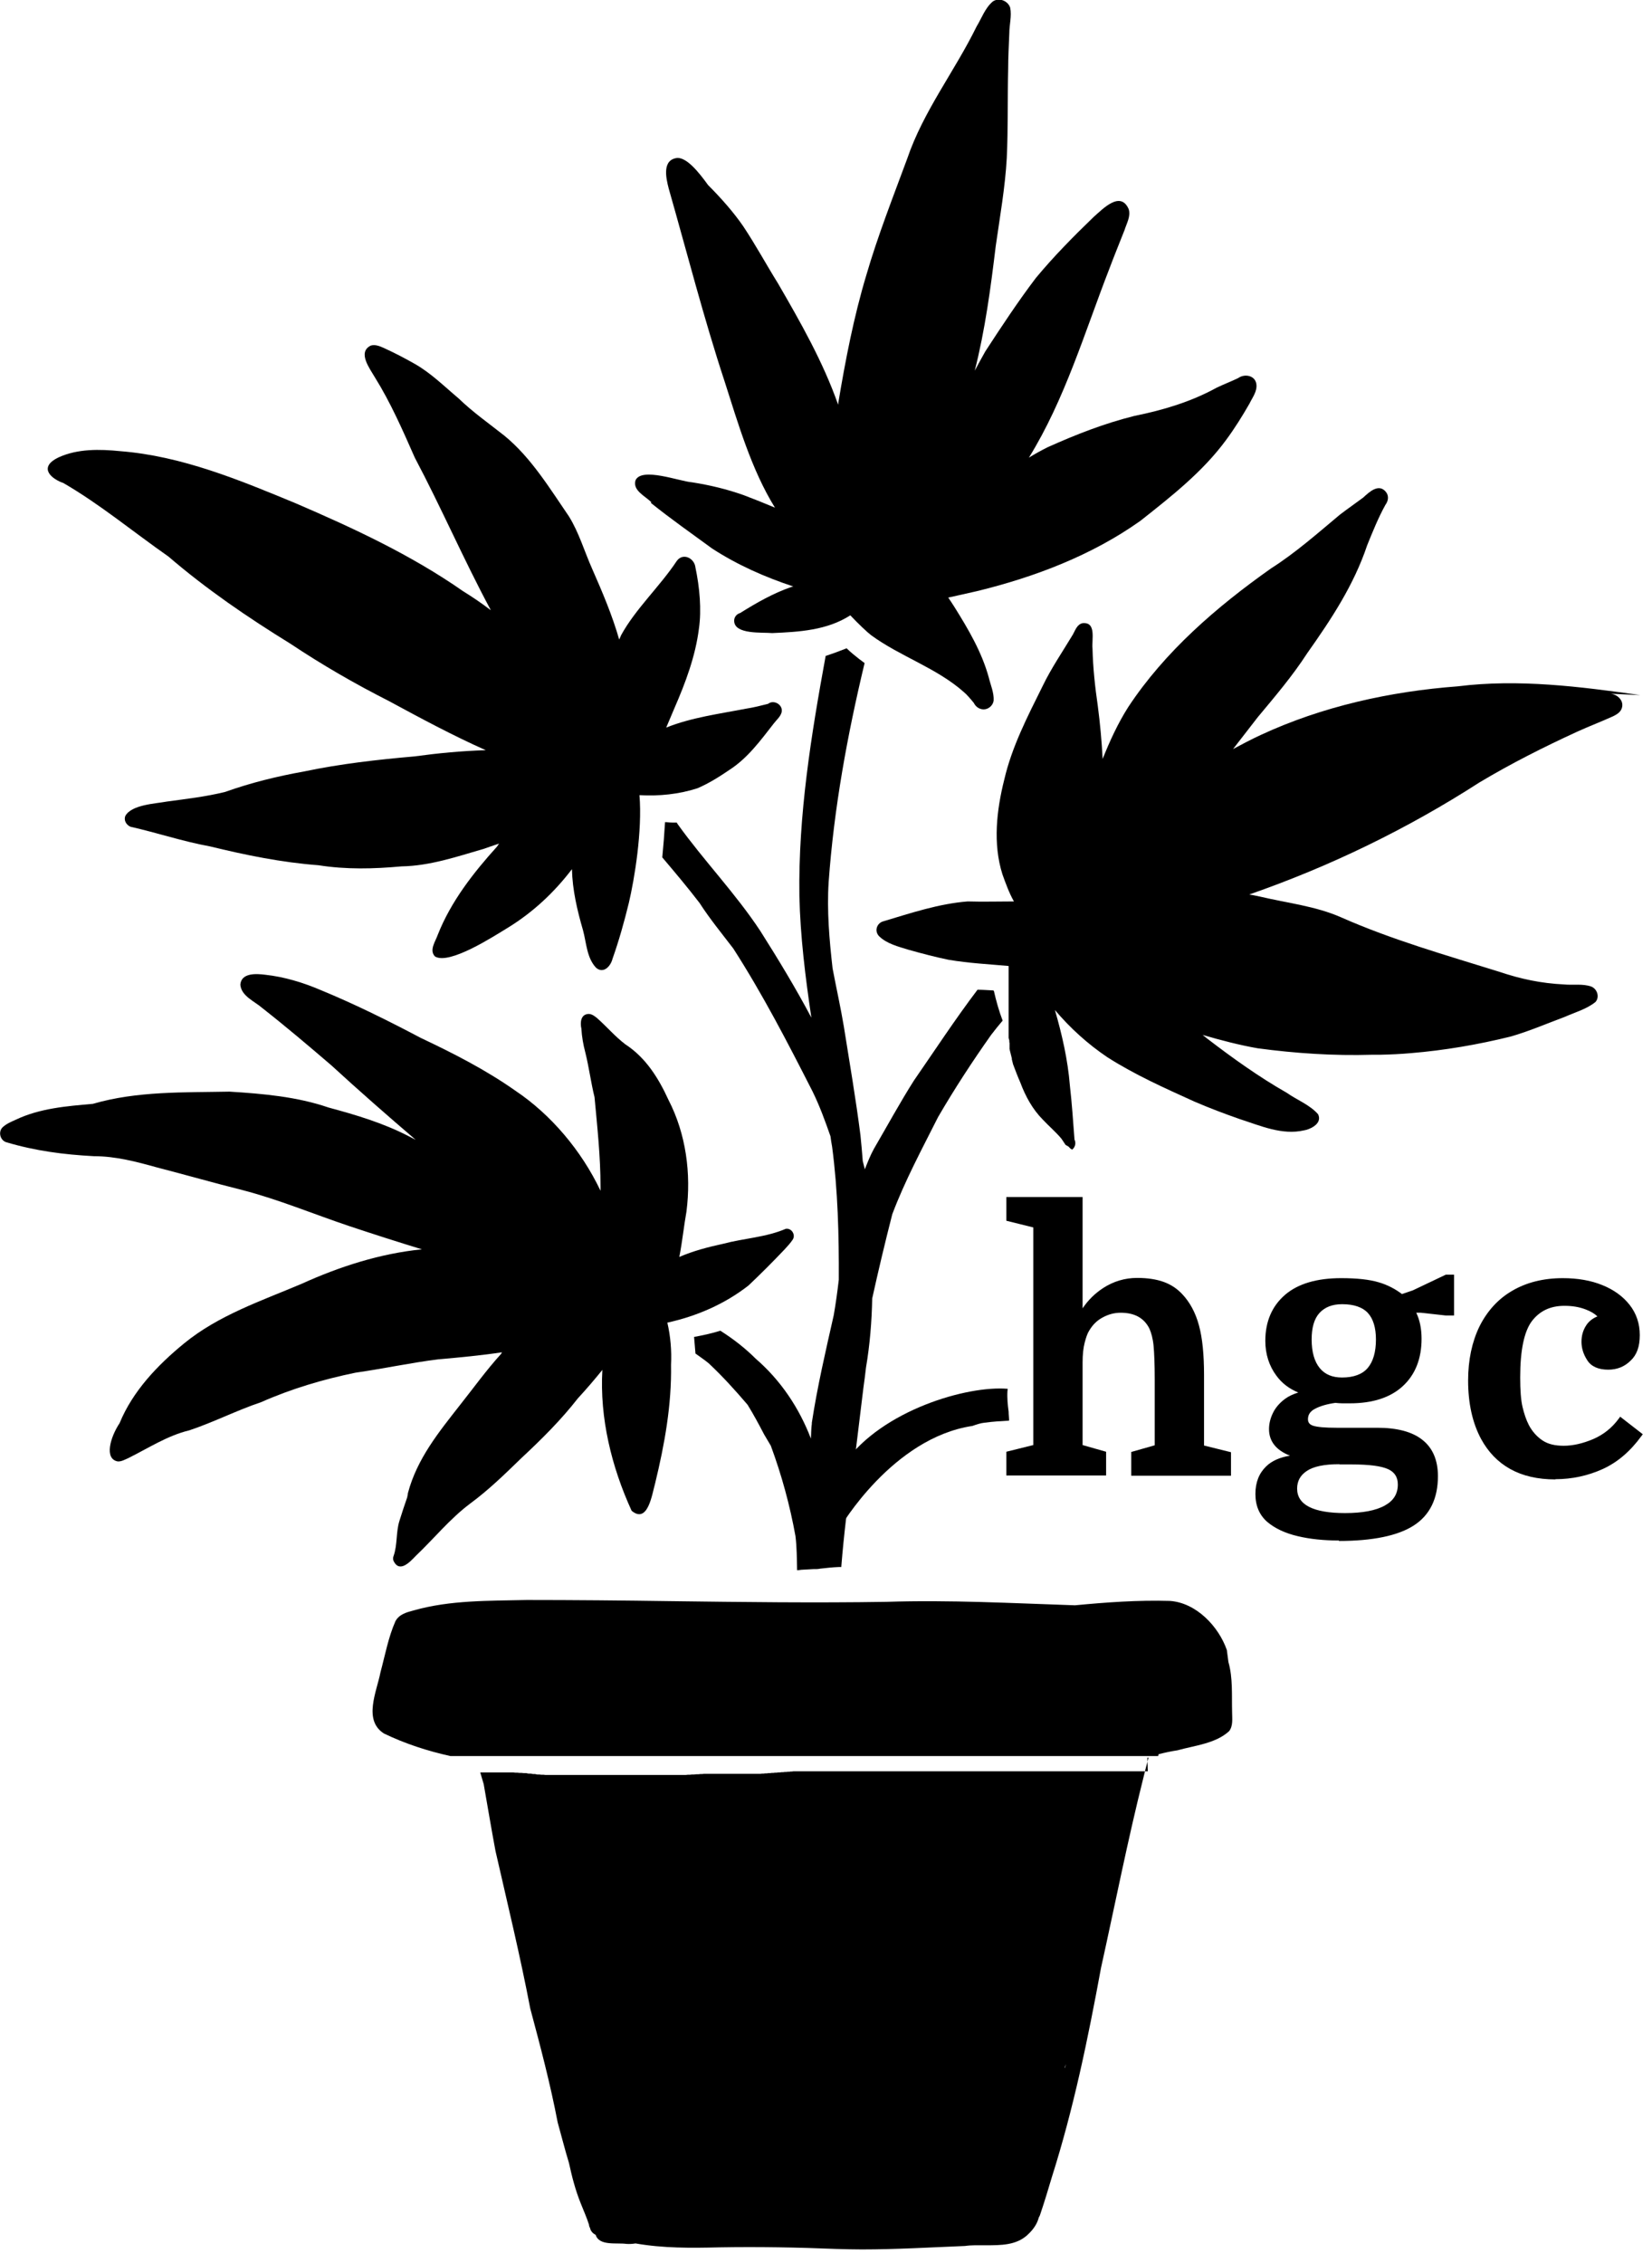 <?xml version="1.0" encoding="UTF-8"?>
<svg id="Layer_1" data-name="Layer 1" xmlns="http://www.w3.org/2000/svg" viewBox="0 0 71.69 98.15">
  <g>
    <path d="M53.24,71.57c-.36-1.03-1.33-2.05-2.47-2.13-1.38-.04-2.76.06-4.12.19-2.72-.09-5.44-.24-8.17-.15-3.13.05-6.26.01-9.38-.03-2.08-.03-4.17-.05-6.25-.05-1.64.04-3.3,0-4.89.45-.31.08-.64.17-.8.47-.31.7-.45,1.48-.65,2.22-.16.83-.76,2.07.15,2.65.91.44,1.89.76,2.89.98h.02s.04,0,.04,0h.04s.04,0,.04,0h.04s.04,0,.04,0h.04s.04,0,.04,0h.04s.04,0,.04,0h.04s.04,0,.04,0h.04s.04,0,.04,0h.04s.04,0,.04,0h.04s.04,0,.04,0h.04s.04,0,.04,0h.04s.04,0,.04,0h.04s.04,0,.04,0h.04s.03,0,.03,0h.03s.03,0,.03,0h.03s.03,0,.03,0h.03s.03,0,.03,0h.03s.03,0,.03,0h.03s.04,0,.04,0h.04s.04,0,.04,0h.04s.04,0,.04,0h.05s.05,0,.05,0h.05s.05,0,.05,0h.05s.05,0,.05,0h.05s.05,0,.05,0h.05s.05,0,.05,0h.05s.05,0,.05,0h.05s.05,0,.05,0h.05s.05,0,.05,0h.05s.04,0,.04,0h.04s.04,0,.04,0h.04s.04,0,.04,0h.04s.04,0,.04,0h.04s.04,0,.04,0h.04s.04,0,.04,0h.04s.05,0,.05,0h.05s.05,0,.05,0h.05s.05,0,.05,0h.05s.05,0,.05,0h.05s.05,0,.05,0h.05s.05,0,.05,0h.05s.05,0,.05,0h.05s.05,0,.05,0h.05s.05,0,.05,0h.05s.05,0,.05,0h.06s.06,0,.06,0h.06s.06,0,.06,0h.26s.07,0,.07,0h.07s.07,0,.07,0h.07s.07,0,.07,0h.07s.07,0,.07,0h.07s.07,0,.07,0h.07s.07,0,.07,0h.07s.06,0,.06,0h.06s.06,0,.06,0h.06s.06,0,.06,0h.06s.06,0,.06,0h.06s.06,0,.06,0h.06s.06,0,.06,0h.06s.06,0,.06,0h.06s.06,0,.06,0h.06s.06,0,.06,0h.06s.06,0,.06,0h.06s.06,0,.06,0h.06s.05,0,.05,0h.05s.06,0,.06,0h.05s.05,0,.05,0h.05s.05,0,.05,0h.11s.05,0,.05,0h.22s.06,0,.06,0h.06s.06,0,.06,0h.06s.06,0,.06,0h.06s.06,0,.06,0h.06s.06,0,.06,0h.06s.06,0,.06,0h.07s.07,0,.07,0h.14s.07,0,.07,0h.07s.07,0,.07,0h.07s.07,0,.07,0h.07s.07,0,.07,0h.07s.07,0,.07,0h.07s.07,0,.07,0h.07s.07,0,.07,0h.07s.07,0,.07,0h.07s.07,0,.07,0h.07s.07,0,.07,0h.07s.08,0,.08,0h.08s.08,0,.08,0h.08s.08,0,.08,0h.08s.08,0,.08,0h.08s.08,0,.08,0h.08s.08,0,.08,0h.08s.08,0,.08,0h.08s.08,0,.08,0h.08s.08,0,.08,0h.08s.08,0,.08,0h.08s.08,0,.08,0h.09s.09,0,.09,0h.09s.09,0,.09,0h.09s.09,0,.09,0h.09s.09,0,.09,0h.09s.08,0,.08,0h.08s.08,0,.08,0h.08s.08,0,.08,0h.08s.08,0,.08,0h.08s.08,0,.08,0h.08s.08,0,.08,0h.08s.08,0,.08,0h.07s.07,0,.07,0h.07s.07,0,.07,0h.07s.07,0,.07,0h.07s.07,0,.07,0h.07s.07,0,.07,0h.07s.07,0,.07,0h.07s.07,0,.07,0h.07s.07,0,.07,0h.07s.06,0,.06,0h.06s.06,0,.06,0h.07s.06,0,.06,0h.07s.07,0,.07,0h.07s.07,0,.07,0h.06s.06,0,.06,0h.06s.06,0,.06,0h.06s.06,0,.06,0h.06s.06,0,.06,0h.05s.05,0,.05,0h.05s.05,0,.05,0h.05s.05,0,.05,0h.05s.05,0,.05,0h.05s.06,0,.06,0h.06s.06,0,.06,0h.06s.06,0,.06,0h.06s.06,0,.06,0h.07s.07,0,.07,0h.07s.07,0,.07,0h.08s.08,0,.08,0h.08s.08,0,.08,0h.08s.08,0,.08,0h.08s.08,0,.08,0h.08s.08,0,.08,0h.08s.08,0,.08,0h.08s.08,0,.08,0h.08s.08,0,.08,0h.08s.08,0,.08,0h.08s.08,0,.08,0h.08s.08,0,.08,0h.08s.08,0,.08,0h.08s.08,0,.08,0h.08s.08,0,.08,0h.56s.06,0,.06,0h.17s.05,0,.05,0h.05s.06,0,.06,0h.06s.06,0,.06,0h.06s.06,0,.06,0h.06s.06,0,.06,0h.06s.06,0,.06,0h.06s.06,0,.06,0h.06s.06,0,.06,0h.06s.06,0,.06,0h.06s.06,0,.06,0h.06s.06,0,.06,0h.06s.06,0,.06,0h.06s.06,0,.06,0h.06s.06,0,.06,0h.06s.06,0,.06,0h.06s.06,0,.06,0h.06s.07,0,.07,0h.06s.07,0,.07,0h.07s.06,0,.06,0h.06s.06,0,.06,0h.06s.06,0,.06,0h.06s.05,0,.05,0h.05s.05,0,.05,0h.05s.05,0,.05,0h.05s.05,0,.05,0h.04s.05,0,.05,0h.04s.04,0,.04,0h.05s.05,0,.05,0h.05s.05,0,.05,0h.05s.05,0,.05,0h.05s.05,0,.05,0h.06s.06,0,.06,0h.06s.06,0,.06,0h.06s.06,0,.06,0h.06s.06,0,.06,0h.06s.06,0,.06,0h.06s.06,0,.06,0h.06s.06,0,.06,0h.06s.06,0,.06,0h.06s.06,0,.06,0h.06s.06,0,.06,0h.11s.06,0,.06,0h.06s.06,0,.06,0h.06s.06,0,.06,0h.05s.05,0,.05,0h.05s.05,0,.05,0h.05s.05,0,.05,0h.05s.05,0,.05,0h.1s.05,0,.05,0h.05s.05,0,.05,0h.05s.05,0,.05,0h.1s.05,0,.05,0h.05s.05,0,.05,0h.05s.05,0,.05,0h.21s.05,0,.05,0h.17s.06,0,.06,0h.05s.05,0,.05,0h.05s.05,0,.05,0h.1s.05,0,.05,0h.05s.05,0,.05,0h.09s.05,0,.05,0h.09s.05,0,.05,0h.05s.05,0,.05,0h.05s.05,0,.05,0h.05s.05,0,.05,0h.05s.05,0,.05,0h.05s.05,0,.05,0h.05s.05,0,.05,0h.05s.05,0,.05,0h.05s.05,0,.05,0h.05s.05,0,.05,0h.05s.05,0,.05,0h.13s.04,0,.04,0h.04s.04,0,.04,0h.04s.04,0,.04,0h.04s.04,0,.04,0h.05s.04,0,.04,0h.09s.04,0,.04,0h.12s.04,0,.04,0h.04s.04,0,.04,0h.03s.03,0,.03,0h.03s.03,0,.03,0h.03s.03,0,.03,0h.03s.03,0,.03,0h.03s.03,0,.03,0h.03s.03,0,.03,0h.03s.03,0,.03,0h.03s.03,0,.03,0h.03s.03,0,.03,0h.03s.04,0,.04,0h.04s.04,0,.04,0h.04s.04,0,.04,0h.04s.04,0,.04,0h.05s.05,0,.05,0h.05s.05,0,.05,0h.05s.05,0,.05,0h.04s.04,0,.04,0h.04s.04,0,.04,0h.04s.04,0,.04,0h.04s.04,0,.04,0h.04s.04,0,.04,0h.05s.05,0,.05,0h.05s.05,0,.05,0h.05s.05,0,.05,0h.05s.05,0,.05,0h.04s.01-.05.02-.08c.27-.07.55-.13.82-.17.75-.21,1.65-.29,2.24-.83.18-.23.13-.55.13-.82-.02-.73.04-1.48-.16-2.18Z"/>
    <path d="M49.81,76.83h-.05s-.05,0-.05,0h-.05s-.05,0-.05,0h-.05s-.05,0-.05,0h-.05s-.05,0-.05,0h-.05s-.05,0-.05,0h-.05s-.05,0-.05,0h-.05s-.05,0-.05,0h-.05s-.05,0-.05,0h-.05s-.05,0-.05,0h-.05s-.06,0-.06,0h-.06s-.06,0-.06,0h-.06s-.06,0-.06,0h-.06s-.06,0-.06,0h-.07s-.07,0-.07,0h-.07s-.07,0-.07,0h-.07s-.07,0-.07,0h-.07s-.07,0-.07,0h-.07s-.07,0-.07,0h-.07s-.07,0-.07,0h-.07s-.07,0-.07,0h-.07s-.07,0-.07,0h-.07s-.07,0-.07,0h-.06s-.06,0-.06,0h-.06s-.06,0-.06,0h-.05s-.05,0-.05,0h-.05s-.05,0-.05,0h-.05s-.05,0-.05,0h-.04s-.04,0-.04,0h-.04s-.04,0-.04,0h-.04s-.04,0-.04,0h-.04s-.05,0-.05,0h-.05s-.05,0-.05,0h-.05s-.05,0-.05,0h-.05s-.05,0-.05,0h-.05s-.05,0-.05,0h-.06s-.06,0-.06,0h-.06s-.06,0-.06,0h-.06s-.06,0-.06,0h-.24s-.06,0-.06,0h-.06s-.06,0-.06,0h-.06s-.06,0-.06,0h-.06s-.06,0-.06,0h-.06s-.06,0-.06,0h-.06s-.06,0-.06,0h-.06s-.06,0-.06,0h-.06s-.06,0-.06,0h-.12s-.06,0-.06,0h-.06s-.06,0-.06,0h-.06s-.06,0-.06,0h-.06s-.06,0-.06,0h-.06s-.06,0-.06,0h-.06s-.05,0-.05,0h-.05s-.05,0-.05,0h-.05s-.05,0-.05,0h-.05s-.05,0-.05,0h-.05s-.05,0-.05,0h-.05s-.05,0-.05,0h-.05s-.05,0-.05,0h-.05s-.05,0-.05,0h-.05s-.05,0-.05,0h-.05s-.05,0-.05,0h-.05s-.05,0-.05,0h-.05s-.05,0-.05,0h-.05s-.05,0-.05,0h-.05s-.05,0-.05,0h-.06s-.06,0-.06,0h-.06s-.06,0-.06,0h-.06s-.06,0-.06,0h-.06s-.07,0-.07,0h-.07s-.07,0-.07,0h-.07s-.07,0-.07,0h-.07s-.07,0-.07,0h-.07s-.07,0-.07,0h-.06s-.06,0-.06,0h-.06s-.06,0-.06,0h-.06s-.06,0-.06,0h-.05s-.05,0-.05,0h-.11s-.05,0-.05,0h-.05s-.05,0-.05,0h-.05s-.05,0-.05,0h-.05s-.05,0-.05,0h-.05s-.05,0-.05,0h-.04s-.04,0-.04,0h-.04s-.04,0-.04,0h-.04s-.04,0-.04,0h-.04s-.04,0-.04,0h-.04s-.04,0-.04,0h-.04s-.04,0-.04,0h-.04s-.04,0-.04,0h-.04s-.04,0-.04,0h-.04s-.04,0-.04,0h-.05s-.05,0-.05,0h-.05s-.05,0-.05,0h-.05s-.05,0-.05,0h-.05s-.05,0-.05,0h-.06s-.06,0-.06,0h-.06s-.06,0-.06,0h-.06s-.06,0-.06,0h-.06s-.06,0-.06,0h-.06s-.07,0-.07,0h-.07s-.07,0-.07,0h-.07s-.07,0-.07,0h-.07s-.07,0-.07,0h-.07s-.07,0-.07,0h-.07s-.07,0-.07,0h-.07s-.07,0-.07,0h-.07s-.07,0-.07,0h-.07s-.07,0-.07,0h-.14s-.07,0-.07,0h-.33s-.06,0-.06,0h-.13s-.07,0-.07,0h-.07s-.07,0-.07,0h-.07s-.07,0-.07,0h-.07s-.07,0-.07,0h-.26s-.06,0-.06,0h-.06s-.06,0-.06,0h-.06s-.06,0-.06,0h-.05s-.05,0-.05,0h-.05s-.05,0-.05,0h-.05s-.05,0-.05,0h-.05s-.05,0-.05,0h-.05s-.05,0-.05,0h-.05s-.05,0-.05,0h-.05s-.05,0-.05,0h-.05s-.05,0-.05,0h-.05s-.06,0-.06,0h-.06s-.06,0-.06,0h-.06s-.06,0-.06,0h-.06s-.06.01-.06.01h-.06s-.06.01-.06.01h-.06s-.07.01-.07.01h-.07s-.07.01-.07.01h-.07s-.07.01-.07.01h-.07s-.07.01-.07.01h-.07s-.07.01-.07.01h-.07s-.07.01-.07.01h-.07s-.07.01-.07.01h-.07s-.07.01-.07.01h-.07s-.07.01-.07.01h-.07s-.07,0-.07,0h-.07s-.07,0-.07,0h-.07s-.07,0-.07,0h-.07s-.07,0-.07,0h-.08s-.08,0-.08,0h-.08s-.09,0-.09,0h-.09s-.09,0-.09,0h-.1s-.1,0-.1,0h-.1s-.1,0-.1,0h-.1s-.1,0-.1,0h-.1s-.09,0-.09,0h-.09s-.09,0-.09,0h-.09s-.08,0-.08,0h-.08s-.08,0-.08,0h-.08s-.08.01-.08.01h-.08s-.09.01-.09.01h-.09s-.09.01-.09.01h-.09s-.09.01-.09.01h-.09s-.09.01-.09.01h-.09s-.09,0-.09,0h-.09s-.09,0-.09,0h-.08s-.08,0-.08,0h-.08s-.07,0-.07,0h-.07s-.07,0-.07,0h-.07s-.07,0-.07,0h-.07s-.06,0-.06,0h-.06s-.06,0-.06,0h-.06s-.06,0-.06,0h-.07s-.07,0-.07,0h-.07s-.06,0-.06,0h-.06s-.06,0-.06,0h-.06s-.06,0-.06,0h-.06s-.06,0-.06,0h-.06s-.06,0-.06,0h-.06s-.06,0-.06,0h-.07s-.07,0-.07,0h-.07s-.07,0-.07,0h-.07s-.07,0-.07,0h-.07s-.07,0-.07,0h-.07s-.07,0-.07,0h-.07s-.07,0-.07,0h-.07s-.07,0-.07,0h-.07s-.07,0-.07,0h-.07s-.07,0-.07,0h-.07s-.07,0-.07,0h-.07s-.07,0-.07,0h-.07s-.07,0-.07,0h-.07s-.07,0-.07,0h-.07s-.07,0-.07,0h-.22s-.07,0-.07,0h-.07s-.07,0-.07,0h-.07s-.07,0-.07,0h-.22s-.07,0-.07,0h-.07s-.07,0-.07,0h-.07s-.07,0-.07,0h-.21s-.07,0-.07,0h-.07s-.07,0-.07,0h-.07s-.07,0-.07,0h-.08s-.08,0-.08,0h-.08s-.09-.01-.09-.01h-.09s-.09-.01-.09-.01h-.09s-.09-.02-.09-.02h-.09s-.1-.02-.1-.02h-.1s-.1-.02-.1-.02h-.1s-.1-.01-.1-.01h-.09s-.09-.01-.09-.01h-.09s-.09-.01-.09-.01h-.09s-.09,0-.09,0h-.09s-.08,0-.08,0h-.08s-.08,0-.08,0h-.08s-.08,0-.08,0h-.08s-.08,0-.08,0h-.08s-.08,0-.08,0h-.08s-.08,0-.08,0h-.08s-.08,0-.08,0h-.09s-.03,0-.03,0c.05.17.1.34.15.51.17.96.33,1.93.51,2.89.52,2.28,1.07,4.54,1.51,6.84.44,1.64.87,3.27,1.19,4.94.16.57.31,1.17.49,1.76.13.6.28,1.18.51,1.75.12.31.26.61.36.93,0,.05.02.1.05.15,0,0,0,.01,0,.02.04.13.13.21.24.27.15.49.92.33,1.33.39.14.01.27,0,.4-.02,1.2.21,2.41.2,3.62.17,1.69-.03,3.41,0,5.11.07.36.01.72.02,1.09.02,1.49,0,2.99-.09,4.48-.15.27-.04.56-.03.86-.03.69,0,1.39.01,1.89-.49.21-.2.38-.44.45-.72h0s.05-.08.06-.13c.18-.53.34-1.06.5-1.6.95-2.99,1.57-6.01,2.14-9.1.61-2.75,1.15-5.51,1.84-8.25.07-.29.14-.57.22-.86h-.05ZM46.22,89.68s-.01,0-.02.01c.02-.05.03-.11.05-.16-.01.05-.02.1-.03.15Z"/>
    <path d="M28.24,21.81c.86.69,1.77,1.33,2.66,1.98,1.09.71,2.29,1.24,3.53,1.65-.03,0-.06.01-.09.02-.78.27-1.52.69-2.22,1.13-.15.04-.27.18-.26.35.02.59,1.22.48,1.65.52,1.17-.05,2.38-.12,3.39-.77.37.39.72.72.9.86,1.27.93,2.85,1.42,4.04,2.48.11.09.3.31.42.46.06.12.16.22.3.26.25.08.52-.1.56-.36.02-.34-.13-.67-.21-1-.3-1.1-.89-2.1-1.49-3.06-.09-.14-.18-.28-.27-.41.42-.09.84-.19,1.25-.28,2.5-.61,4.98-1.55,7.09-3.05,1.34-1.06,2.7-2.12,3.72-3.51.37-.5.7-1.03,1.01-1.57.13-.27.35-.54.3-.86-.06-.37-.51-.45-.79-.25-.31.15-.63.27-.94.42-1.11.61-2.32.97-3.56,1.22-1.32.33-2.52.8-3.77,1.36-.28.14-.55.29-.81.45,1.56-2.52,2.42-5.44,3.49-8.19.21-.56.44-1.12.66-1.68.09-.29.28-.6.18-.91-.36-.82-1.13,0-1.53.35-.87.84-1.73,1.71-2.5,2.64-.76,1-1.5,2.12-2.19,3.18-.16.28-.31.56-.46.84.45-1.77.69-3.58.91-5.4.18-1.27.41-2.55.48-3.83.06-1.28.03-2.57.06-3.86,0-.51.03-1.03.05-1.55,0-.36.11-.74.04-1.1-.09-.3-.48-.46-.75-.28-.34.28-.49.73-.71,1.09-.95,1.94-2.31,3.67-3.01,5.73-.62,1.68-1.28,3.35-1.78,5.07-.54,1.8-.9,3.66-1.21,5.52,0,.03,0,.05-.01.08-.65-1.85-1.63-3.57-2.61-5.26-.51-.82-.97-1.67-1.51-2.48-.42-.61-.96-1.22-1.52-1.78-.42-.58-.91-1.18-1.33-1.18-.68.07-.5.87-.38,1.33.8,2.8,1.52,5.62,2.43,8.38.57,1.77,1.15,3.8,2.18,5.46-.45-.19-.9-.37-1.35-.54-.73-.26-1.48-.44-2.25-.56-.54-.04-2.18-.67-2.45-.09-.14.45.43.69.69.96Z"/>
    <path d="M2.73,20.94c1.61.93,3.06,2.14,4.58,3.2,1.64,1.41,3.44,2.64,5.29,3.78,1.38.92,2.8,1.74,4.28,2.49,1.37.74,2.76,1.49,4.2,2.13-1.04.03-2.07.13-3.1.27-1.6.14-3.2.32-4.77.65-1.17.21-2.32.49-3.44.89-.85.21-1.67.3-2.54.42-.48.09-1.52.13-1.79.62-.08.19.04.39.22.47,1.15.26,2.28.64,3.44.85,1.56.38,3.12.7,4.72.82,1.2.19,2.4.16,3.6.05,1.23-.02,2.4-.42,3.57-.76.22-.08.44-.15.67-.23-.03.04-.06.08-.09.13-1.03,1.14-2,2.38-2.57,3.82-.1.29-.39.68-.12.95.63.37,2.55-.88,3.16-1.25,1.09-.67,2.01-1.53,2.78-2.54.02.9.23,1.79.48,2.65.15.55.16,1.2.57,1.63.32.27.63-.07.71-.39.28-.79.51-1.61.71-2.43.24-1.02.59-3.11.46-4.67.85.05,1.72-.04,2.52-.3.49-.21.95-.5,1.39-.8.79-.51,1.35-1.28,1.92-2.01.12-.16.29-.29.34-.49.07-.32-.34-.56-.59-.36-.32.08-.63.16-.96.21-1.13.22-2.37.38-3.46.82.14-.32.26-.62.36-.85.48-1.1.91-2.25,1.06-3.44.12-.82.03-1.8-.15-2.65-.04-.41-.54-.66-.81-.29-.72,1.09-1.79,2.08-2.41,3.21-.03.07-.06.14-.09.2-.3-1.05-.73-2.06-1.17-3.06-.34-.76-.57-1.57-1.01-2.28-.83-1.21-1.64-2.55-2.8-3.5-.67-.53-1.37-1.02-1.99-1.62-.62-.52-1.19-1.09-1.89-1.49-.44-.25-.88-.48-1.34-.69-.18-.08-.38-.17-.58-.11-.59.29-.04,1,.18,1.38.68,1.09,1.21,2.3,1.73,3.48,1.15,2.17,2.12,4.42,3.28,6.58,0,.01.01.02.02.04-.39-.3-.79-.57-1.21-.83-2.25-1.57-4.75-2.73-7.26-3.81-2.44-1.01-4.94-2.05-7.61-2.26-.89-.09-1.85-.11-2.68.27-.8.38-.46.85.17,1.1Z"/>
    <path d="M71.18,30.15c-2.62-.37-5.28-.71-7.92-.38-2.93.22-5.88.87-8.55,2.11-.41.19-.81.4-1.2.61.36-.46.71-.92,1.07-1.38.75-.9,1.51-1.79,2.15-2.78,1.04-1.47,2.02-2.95,2.6-4.68.24-.59.48-1.19.79-1.75.12-.16.16-.37.04-.54-.31-.42-.73-.03-1,.22-.32.24-.67.48-1.01.74-.97.81-1.93,1.66-3,2.34-2.35,1.66-4.6,3.6-6.19,6.01-.45.71-.8,1.47-1.11,2.25-.04-.77-.11-1.54-.21-2.3-.12-.82-.21-1.66-.23-2.49-.04-.38.18-1.16-.43-1.1-.24.05-.32.31-.42.49-.45.75-.94,1.46-1.32,2.25-.65,1.31-1.33,2.62-1.66,4.05-.33,1.31-.5,2.77-.08,4.1.14.39.29.81.5,1.18-.67,0-1.34.02-2.01,0-1.25.1-2.45.5-3.65.86-.28.07-.41.41-.2.64.34.34.85.46,1.3.6.57.16,1.14.31,1.72.43.88.15,1.73.19,2.61.27h0s0,0,0,0h0s0,0,0,0h0s0,0,0,0h0s0,0,0,0h0s0,0,0,0h0s0,0,0,0h0s0,0,0,0h0s0,0,0,0h0s0,0,0,0h0s0,0,0,0h0s0,0,0,0h0s0,0,0,0h0s0,0,0,0h0s0,0,0,0h0s0,0,0,0h0s0,0,0,0h0s0,0,0,0h0s0,0,0,0h0s0,0,0,0h0s0,0,0,0h0s0,0,0,0h0s0,0,0,0h0s0,0,0,0h0s0,0,0,0h0s0,0,0,0h0s0,0,0,0h0s0,0,0,0h0s0,0,0,0h0s0,0,0,0h0s0,0,0,0h0s0,0,0,0h0s0,0,0,0h0s0,0,0,0h0s0,0,0,0h0s0,0,0,0h0s0,0,0,0h0s0,0,0,0h0s0,0,0,0h0s0,0,0,0h0s0,0,0,0h0s0,0,0,0h0s0,0,0,0h0s0,0,0,0h0s0,0,0,0h0s0,0,0,0h0s0,0,0,0h0s0,0,0,0h0s0,0,0,0h0s0,0,0,0h0s0,0,0,0h0s0,0,0,0h0s0,0,0,0h0s0,0,0,0h0s0,0,0,0h0s0,0,0,0h0s0,0,0,0h0s0,0,0,0h0s0,0,0,0h0s0,0,0,0h0s0,0,0,0h0s0,0,0,0h0s0,0,0,0h0s0,0,0,0h0s0,0,0,0h0s0,0,0,0h0s0,0,0,0h0s0,0,0,0h0s0,.01,0,.01h0s0,.01,0,.01h0s0,.02,0,.02h0s0,.02,0,.02h0s0,.02,0,.02h0s0,.02,0,.02h0s0,.02,0,.02h0s0,.03,0,.03h0s0,.03,0,.03h0s0,.03,0,.03h0s0,.03,0,.03h0s0,.03,0,.03h0s0,.03,0,.03v.02s0,.02,0,.02v.02s0,.02,0,.02v.02s0,.02,0,.02v.02s0,.02,0,.02v.02s0,.02,0,.02v.02s0,.02,0,.02v.02s0,.02,0,.02v.02s0,.02,0,.02v.02s0,.02,0,.02v.02s0,.02,0,.02v.02s0,.02,0,.02v.02s0,.02,0,.02v.02s0,.02,0,.02v.02s0,.02,0,.02v.02s0,.02,0,.02v.02s0,.02,0,.02v.02s0,.02,0,.02v.02s0,.02,0,.02v.02s0,.02,0,.02v.02s0,.02,0,.02v.02s0,.02,0,.02v.02s0,.02,0,.02v.02s0,.02,0,.02v.02s0,.02,0,.02v.02s0,.02,0,.02v.02s0,.02,0,.02v.02s0,.02,0,.02v.02s0,.02,0,.02v.02s0,.02,0,.02v.02s0,.02,0,.02v.02s0,.02,0,.02v.02s0,.02,0,.02v.02s0,.02,0,.02v.02s0,.02,0,.02v.02s0,.02,0,.02v.02s0,.02,0,.02v.02s0,.02,0,.02v.02s0,.02,0,.02v.02s0,.02,0,.02v.02s0,.02,0,.02v.02s0,.02,0,.02v.02s0,.02,0,.02v.02s0,.02,0,.02v.02s0,.02,0,.02v.02s0,.02,0,.02v.02s0,.02,0,.02v.02s0,.02,0,.02v.02s0,.02,0,.02v.02s0,.02,0,.02v.02s0,.02,0,.02v.02s0,.02,0,.02v.02s0,.02,0,.02v.02s0,.02,0,.02v.02s0,.02,0,.02v.02s0,.02,0,.02v.02s0,.02,0,.02v.02s0,.02,0,.02v.02s0,.02,0,.02v.02s0,.02,0,.02v.02s0,.02,0,.02v.02s0,.02,0,.02v.02s0,.02,0,.02v.02s0,.02,0,.02v.02s0,.02,0,.02v.02s0,.02,0,.02v.02s0,.02,0,.02v.02s0,.02,0,.02v.02s0,.02,0,.02v.02s0,.02,0,.02v.02s0,.02,0,.02v.02s.01.02.01.02v.02s.01.02.01.02v.02s.01.02.01.02v.02s0,.03,0,.03v.03s.01.03.01.03v.03s0,.03,0,.03v.03s0,.03,0,.03v.03s0,.03,0,.03v.03s0,.03,0,.03v.03s.01.02.01.02v.03s.01.02.01.02v.02s.01.02.01.02v.02s.01.02.01.02v.02s.01.02.01.02v.02s.01.02.01.02v.02s.01.02.01.02v.02s.01.02.01.02v.02s.01.02.01.02v.02s.01.02.01.02h0s0,.01,0,.01h0s0,.03,0,.03v.02s.01.02.01.02v.02s.01.02.01.02v.02s.01.02.01.02v.02s.01.02.01.02v.02s.01.02.01.02v.02s.01.02.01.02h0c.1.27.2.53.31.78.22.59.53,1.16.98,1.61.24.26.55.52.8.82h0s.01.02.01.02h.01s.01.03.01.03h.01s.01.03.01.03h.01s.01.03.01.03h.01s.01.03.01.03h.01s.01.03.01.03h.01s.01.03.01.03h.01s.01.03.01.03h.01s.01.03.01.03h.01s.01.02.01.02h.02s.01.02.01.02h.02s.02.02.02.02h.02s.02.02.02.02h.01s.01.02.01.02h.01s.01.02.01.02h.01s.01.02.01.02h.01s.01.02.01.02h.01s.01.02.01.02h.01s.01.01.01.01h.01s.01.01.01.01h.01s.01.01.01.01h0s0,.01,0,.01h0s0,0,0,0h0s0,0,0,0h0s0,0,0,0h0s0,0,0,0h0s0,0,0,0h0s0,0,0,0h0s0,0,0,0h0s0,0,0,0h0s0,0,0,0h0s0,0,0,0h0s0,0,0,0h0c.13-.09.19-.28.11-.44-.06-.78-.11-1.56-.2-2.34-.09-1.12-.34-2.21-.65-3.28.66.78,1.43,1.48,2.28,2.05,1.19.76,2.49,1.34,3.77,1.92.65.28,1.31.53,1.97.76.9.29,1.84.71,2.79.49.07-.01.14-.03.21-.06.28-.11.55-.33.4-.64-.36-.41-.92-.62-1.36-.93-1.21-.69-2.34-1.5-3.45-2.35-.07-.05-.13-.11-.2-.16.79.23,1.59.44,2.39.58,1.64.22,3.3.33,4.96.28.12,0,.23,0,.35,0,.45-.01.9-.03,1.34-.07,1.46-.12,2.91-.37,4.33-.72.8-.23,1.56-.56,2.34-.85.45-.2.96-.34,1.34-.65.19-.22.07-.57-.19-.67-.38-.13-.79-.05-1.19-.09-.98-.05-1.85-.23-2.8-.55-2.31-.72-4.64-1.38-6.86-2.36-1.11-.49-2.34-.62-3.52-.9-.16-.03-.31-.07-.47-.09,3.51-1.22,6.87-2.85,9.99-4.86,1.37-.82,2.8-1.54,4.26-2.21.51-.23,1.03-.43,1.54-.66.16-.08.32-.17.38-.35.11-.32-.18-.6-.49-.63Z"/>
    <path d="M21.8,58.62s-.03.07-.05.1c-.63.69-1.19,1.47-1.77,2.2-.93,1.19-1.88,2.34-2.28,3.85,0,.05-.02.11-.03.18-.12.34-.23.68-.34,1.03-.15.49-.08,1.03-.25,1.51,0,0,0,0,0,0-.03.07-.03.15,0,.22.26.53.71.04.96-.22.79-.75,1.48-1.61,2.36-2.27.79-.58,1.51-1.28,2.21-1.96.88-.82,1.73-1.66,2.47-2.61.37-.4.72-.81,1.06-1.23-.12,2.09.4,4.21,1.27,6.11.71.59.89-.74,1.02-1.19.41-1.69.72-3.4.69-5.14.03-.61-.02-1.23-.16-1.83,1.27-.28,2.48-.8,3.52-1.61.54-.51,1.07-1.04,1.58-1.58.12-.13.24-.26.34-.41.14-.21-.05-.51-.3-.47-.86.37-1.82.41-2.72.65-.65.14-1.3.31-1.9.57.13-.67.2-1.36.31-1.97.21-1.64-.02-3.37-.78-4.84-.43-.94-.98-1.83-1.87-2.41-.45-.34-.81-.77-1.23-1.14-.1-.08-.21-.17-.35-.18-.36,0-.39.37-.33.64.02.35.08.69.17,1.03.16.64.24,1.29.4,1.94.12,1.29.26,2.58.26,3.87,0,.06,0,.13,0,.19-.83-1.75-2.16-3.31-3.68-4.33-1.29-.91-2.7-1.63-4.12-2.3-1.42-.75-2.85-1.46-4.33-2.07-.77-.33-1.59-.58-2.42-.67-.39-.05-1.04-.09-1.08.43.04.5.62.72.96,1.02,1.02.8,2.01,1.64,2.99,2.48,1.2,1.1,2.42,2.17,3.66,3.23-.11-.06-.22-.11-.33-.17-1.09-.56-2.26-.91-3.45-1.23-1.37-.47-2.84-.6-4.3-.69-1.98.04-4.01-.03-5.93.53-1.14.1-2.3.19-3.35.69-.2.09-.42.18-.58.34-.19.21-.08.57.19.64,1.25.37,2.47.53,3.78.6.95,0,1.85.24,2.75.49,1.24.32,2.46.67,3.7.98,1.58.41,3.08,1.04,4.63,1.56,1.05.35,2.11.69,3.16,1.01-1.81.18-3.58.75-5.23,1.5-1.75.74-3.6,1.36-5.09,2.58-1.15.94-2.23,2.07-2.8,3.46-.4.6-.68,1.55-.08,1.66.16.01.31-.08.45-.14.87-.43,1.7-.98,2.66-1.21,1.05-.35,2.04-.86,3.11-1.22,1.31-.58,2.69-.99,4.1-1.28,1.2-.17,2.39-.43,3.6-.58.93-.08,1.87-.17,2.8-.31Z"/>
    <path d="M43.1,42.96c-.23-.01-.45-.03-.68-.03-.97,1.28-1.86,2.64-2.76,3.94-.58.91-1.17,1.99-1.73,2.95-.16.29-.28.59-.4.9-.03-.12-.06-.24-.09-.36-.03-.37-.06-.75-.1-1.12-.2-1.57-.47-3.14-.72-4.71-.14-.84-.33-1.68-.49-2.53-.14-1.24-.25-2.49-.17-3.74.23-3.21.81-6.37,1.56-9.5-.08-.06-.15-.11-.23-.17-.19-.15-.38-.3-.55-.47-.3.12-.6.23-.91.33-.63,3.44-1.19,6.9-1.14,10.41.04,1.77.26,3.53.52,5.28-.68-1.28-1.43-2.52-2.21-3.75-1.08-1.64-2.45-3.05-3.59-4.64-.01-.02-.03-.04-.04-.07-.06,0-.13,0-.19,0-.11,0-.22-.02-.32-.02-.03.51-.07,1.02-.12,1.53.55.65,1.1,1.3,1.62,1.98.43.67.97,1.33,1.46,1.97,1.28,1.99,2.36,4.08,3.44,6.2.31.63.55,1.29.78,1.95.02.15.04.3.07.45.25,1.89.3,3.84.29,5.77-.06.51-.13,1.03-.22,1.54-.35,1.55-.71,3.09-.95,4.66,0,.04,0,.09-.01.13-.02.19-.02.37-.03.56-.51-1.33-1.31-2.53-2.4-3.47-.46-.46-.98-.86-1.53-1.21-.38.12-.76.2-1.14.27.02.24.04.48.06.72.19.14.39.27.57.42.6.56,1.16,1.18,1.69,1.8.26.42.49.85.72,1.29.1.16.19.33.29.49.47,1.27.83,2.59,1.07,3.92.06.49.06.98.07,1.48.06,0,.12-.01.18-.02.18-.01.36-.02.54-.03.02,0,.04,0,.06,0,.02,0,.05,0,.07,0,.05,0,.11-.01.16-.02.27-.03.54-.06.81-.07.03,0,.07,0,.1,0,0-.01,0-.02,0-.03.11-1.38.28-2.75.47-4.12.02-.04.04-.07.06-.11l.43-3.53c.04-.29.08-.58.11-.86.17-1,.25-2,.27-3,.27-1.22.56-2.44.87-3.65.55-1.46,1.29-2.83,1.99-4.22.71-1.22,1.48-2.4,2.3-3.56.16-.21.33-.42.5-.62-.16-.42-.28-.85-.38-1.29Z"/>
  </g>
  <g>
    <g>
      <path d="M50.22,62.77v-2.94c0-.66-.02-1.15-.05-1.47-.04-.32-.1-.58-.19-.77-.24-.5-.69-.75-1.34-.75-.28,0-.56.07-.82.21-.26.14-.47.35-.62.61-.08.13-.15.32-.21.56-.06.24-.09.53-.09.88v3.67l1.02.29v.85h-4.13v-.85l1.17-.29v-9.59l-1.17-.29v-.85h3.11v5.09c.26-.49.61-.87,1.04-1.16.43-.28.91-.43,1.42-.43.44,0,.8.05,1.1.16s.56.28.78.51c.31.33.55.76.69,1.3.15.54.22,1.25.22,2.12v3.14l1.17.29v.85h-4.13v-.85l1.02-.29Z"/>
      <path d="M53.42,64.01h-4.33v-1.03l1.02-.29v-2.86c0-.65-.02-1.14-.05-1.46-.03-.31-.1-.56-.18-.74-.23-.46-.64-.69-1.25-.69-.27,0-.53.07-.77.2-.25.13-.44.32-.59.57-.08.12-.14.3-.2.53-.06.23-.09.52-.09.85v3.59l1.02.29v1.03h-4.33v-1.03l1.17-.29v-9.44l-1.17-.29v-1.03h3.31v4.83c.24-.36.54-.65.89-.88.45-.29.94-.44,1.48-.44.45,0,.83.06,1.14.17.31.11.59.29.82.54.32.34.57.79.72,1.35.15.55.22,1.27.22,2.15v3.06l1.17.29v1.03ZM49.3,63.81h3.93v-.67l-1.17-.29v-3.22c0-.86-.07-1.57-.22-2.1-.14-.52-.37-.95-.67-1.26-.21-.22-.46-.38-.75-.49-.29-.1-.65-.15-1.07-.15-.5,0-.96.14-1.37.41-.42.27-.76.65-1.01,1.12l-.19.35v-5.38h-2.91v.67l1.17.29v9.75l-1.17.29v.67h3.93v-.68l-1.02-.29v-3.75c0-.35.03-.65.09-.9.06-.25.14-.44.23-.58.16-.28.38-.49.66-.64.28-.15.57-.23.87-.23.69,0,1.17.27,1.43.8.1.2.16.47.2.8.04.33.05.82.05,1.48v3.02l-1.02.29v.68Z"/>
    </g>
    <g>
      <path d="M62.31,64c0,.93-.33,1.62-1,2.06-.67.44-1.74.65-3.2.65-.65,0-1.24-.06-1.77-.18-.53-.12-.96-.32-1.27-.6-.31-.28-.47-.66-.47-1.13s.15-.84.44-1.13.73-.44,1.31-.46v-.06c-.77-.21-1.16-.6-1.16-1.16,0-.2.05-.42.15-.64.1-.22.27-.42.5-.59.23-.17.54-.28.91-.33-.54-.13-.96-.4-1.26-.81s-.46-.9-.46-1.45c0-.81.27-1.45.82-1.92.55-.47,1.33-.7,2.36-.7.68,0,1.21.06,1.6.17.39.12.73.29,1.02.53l.52-.18,1.4-.67h.26v1.57h-.26l-1.07-.12h-.38c.2.31.3.73.3,1.23,0,.83-.26,1.49-.78,1.97-.52.48-1.26.72-2.24.72-.1,0-.2,0-.3,0-.1,0-.2-.01-.3-.02-.4.05-.71.14-.95.27-.24.13-.36.31-.36.54,0,.18.1.31.29.37.19.07.54.1,1.05.1h1.77c.83,0,1.46.17,1.89.5.43.33.64.83.64,1.5ZM58.65,63.41h-.53c-.68,0-1.17.11-1.48.32-.3.21-.46.49-.46.84,0,.77.73,1.16,2.18,1.16.78,0,1.38-.11,1.78-.34s.61-.56.61-1c0-.36-.16-.61-.47-.75-.31-.15-.86-.22-1.63-.22ZM56.83,58.1c0,.57.12,1,.37,1.3.25.3.6.45,1.04.45.54,0,.93-.15,1.19-.45.25-.3.38-.73.38-1.3,0-.54-.13-.94-.38-1.22-.25-.27-.65-.41-1.19-.41-.46,0-.81.14-1.05.41-.24.27-.37.68-.37,1.22Z"/>
      <path d="M58.11,66.82c-.65,0-1.26-.06-1.8-.19-.55-.13-.99-.34-1.32-.62-.34-.3-.51-.7-.51-1.21s.16-.9.47-1.2c.25-.24.6-.39,1.03-.46-.61-.24-.91-.63-.91-1.15,0-.22.05-.45.16-.68.11-.24.29-.45.53-.63.16-.12.36-.21.58-.28-.39-.16-.71-.4-.95-.73-.32-.43-.48-.94-.48-1.51,0-.84.29-1.51.86-2,.56-.48,1.38-.72,2.43-.72.69,0,1.23.06,1.63.18.38.11.72.29,1.01.51l.47-.16,1.43-.68h.36v1.77h-.36l-1.08-.12h-.2c.15.31.23.69.23,1.13,0,.86-.27,1.55-.81,2.05-.54.5-1.31.75-2.31.75-.1,0-.21,0-.31,0-.1,0-.21-.01-.31-.02-.36.05-.67.14-.89.26-.21.11-.3.26-.3.45,0,.14.07.23.22.28.18.06.52.09,1.02.09h1.77c.85,0,1.51.17,1.95.52.45.35.68.88.68,1.58,0,.97-.35,1.69-1.05,2.14-.68.44-1.78.67-3.25.67ZM58.21,55.64c-1,0-1.77.23-2.3.68-.52.45-.79,1.07-.79,1.84,0,.53.15,1,.44,1.4.29.39.7.65,1.21.78l.51.13-.52.07c-.36.05-.65.15-.87.32-.22.16-.38.35-.47.55-.09.21-.14.41-.14.6,0,.51.35.86,1.08,1.06l.07.02v.23h-.1c-.55.02-.97.17-1.24.43-.28.27-.41.61-.41,1.06s.14.8.44,1.06c.3.27.71.46,1.23.58.52.12,1.11.18,1.75.18,1.44,0,2.49-.21,3.14-.64.65-.42.96-1.07.96-1.97,0-.64-.2-1.11-.6-1.42-.41-.31-1.02-.47-1.83-.47h-1.77c-.52,0-.88-.03-1.08-.1-.3-.1-.36-.31-.36-.47,0-.27.14-.48.41-.63.25-.13.58-.22.99-.28.12,0,.22.02.32.02.1,0,.2,0,.3,0,.94,0,1.67-.23,2.17-.7.49-.46.74-1.1.74-1.9,0-.49-.1-.88-.29-1.18l-.1-.15h.56l1.08.12h.15v-1.37h-.14l-1.38.66-.58.21-.04-.03c-.28-.22-.62-.4-.99-.51-.38-.11-.9-.17-1.57-.17ZM58.36,65.83c-1.51,0-2.28-.42-2.28-1.26,0-.38.17-.69.5-.92.32-.23.83-.34,1.53-.34h.53c.79,0,1.34.08,1.67.23.35.17.53.45.53.84,0,.47-.22.84-.66,1.08-.42.24-1.04.36-1.83.36ZM58.12,63.51c-.66,0-1.13.1-1.42.3-.28.19-.41.44-.41.76,0,.7.7,1.06,2.08,1.06.76,0,1.34-.11,1.73-.33.38-.21.56-.51.56-.91,0-.32-.14-.53-.41-.66-.3-.14-.83-.21-1.59-.21h-.53ZM58.24,59.95c-.48,0-.85-.16-1.12-.49-.26-.32-.4-.78-.4-1.37s.13-.99.39-1.29c.26-.29.64-.44,1.13-.44.56,0,.99.15,1.26.44.27.29.41.73.41,1.29,0,.59-.14,1.05-.4,1.37-.27.32-.7.48-1.26.48ZM58.24,56.57c-.43,0-.75.13-.98.38-.23.25-.34.64-.34,1.15,0,.54.12.96.35,1.24.23.28.55.41.97.41.5,0,.88-.14,1.11-.41.24-.28.36-.7.36-1.24,0-.51-.12-.9-.35-1.15-.23-.25-.61-.38-1.11-.38Z"/>
    </g>
    <g>
      <path d="M67.82,55.54c.63,0,1.19.1,1.68.3.49.2.87.47,1.15.83.28.36.42.77.42,1.25s-.12.8-.37,1.04-.54.36-.9.36c-.4,0-.67-.12-.83-.37-.16-.24-.24-.49-.24-.75s.06-.47.19-.66c.13-.19.32-.32.57-.39-.13-.18-.34-.33-.63-.44-.29-.11-.61-.17-.97-.17-.64,0-1.14.23-1.49.7-.36.47-.53,1.3-.53,2.51,0,.55.04.98.11,1.29.07.31.17.59.29.82.16.29.37.53.62.69s.58.25.97.25c.42,0,.86-.1,1.32-.3.46-.2.85-.5,1.15-.92l.82.64c-.47.65-1.02,1.12-1.64,1.4-.63.28-1.3.43-2.01.43-.75,0-1.39-.14-1.91-.43-.52-.29-.93-.71-1.23-1.27-.37-.68-.55-1.51-.55-2.48,0-.88.16-1.65.48-2.3.32-.65.78-1.15,1.38-1.51.6-.35,1.31-.53,2.15-.53Z"/>
      <path d="M67.5,64.17c-.77,0-1.42-.15-1.96-.45-.54-.3-.96-.74-1.27-1.31-.37-.69-.56-1.54-.56-2.53,0-.89.17-1.68.49-2.34.33-.66.8-1.19,1.42-1.55.61-.36,1.35-.55,2.2-.55.64,0,1.22.1,1.71.3.5.2.9.49,1.19.86.29.37.44.81.44,1.31s-.13.86-.4,1.11c-.26.26-.59.39-.97.39-.43,0-.74-.14-.91-.41-.17-.26-.25-.53-.25-.8s.07-.51.21-.72c.11-.17.28-.3.48-.38-.12-.12-.29-.22-.5-.3-.28-.11-.59-.16-.93-.16-.61,0-1.07.22-1.41.66-.34.45-.51,1.27-.51,2.45,0,.54.03.97.1,1.27.07.3.16.57.28.8.15.28.35.5.59.66.24.16.54.23.92.23.4,0,.83-.1,1.28-.29.44-.19.82-.49,1.11-.89l.06-.08.98.76-.06.08c-.48.66-1.04,1.14-1.68,1.43-.64.29-1.33.44-2.05.44ZM67.82,55.64c-.81,0-1.52.17-2.1.52-.58.34-1.03.84-1.34,1.47-.31.63-.47,1.39-.47,2.26,0,.95.18,1.77.54,2.44.28.54.68.95,1.19,1.23.5.28,1.13.42,1.86.42.69,0,1.35-.14,1.97-.42.58-.26,1.1-.7,1.55-1.29l-.67-.52c-.3.39-.68.68-1.13.87-.93.4-1.84.4-2.39.04-.27-.18-.49-.42-.66-.73-.13-.24-.23-.53-.3-.85-.07-.32-.11-.76-.11-1.32,0-1.24.18-2.08.55-2.57.37-.49.9-.74,1.57-.74.37,0,.7.06,1,.17.31.12.53.28.68.48l.08.12-.14.04c-.23.06-.4.18-.52.35-.12.17-.17.37-.17.61s.07.47.22.69c.14.22.38.32.75.32.33,0,.6-.11.83-.33.22-.22.33-.54.33-.97,0-.45-.13-.85-.4-1.19-.27-.34-.64-.61-1.11-.8-.47-.19-1.02-.29-1.64-.29Z"/>
    </g>
  </g>
  <path d="M42.73,61.71c.36-.05.71-.07,1.06-.09,0-.13-.02-.26-.02-.39-.04-.3-.07-.6-.05-.9,0-.03.01-.06.01-.09-1.76-.15-5.45.93-7.07,3.21l-.2,2.8s2.26-3.88,5.74-4.4c.17-.06.34-.12.52-.14Z"/>
</svg>